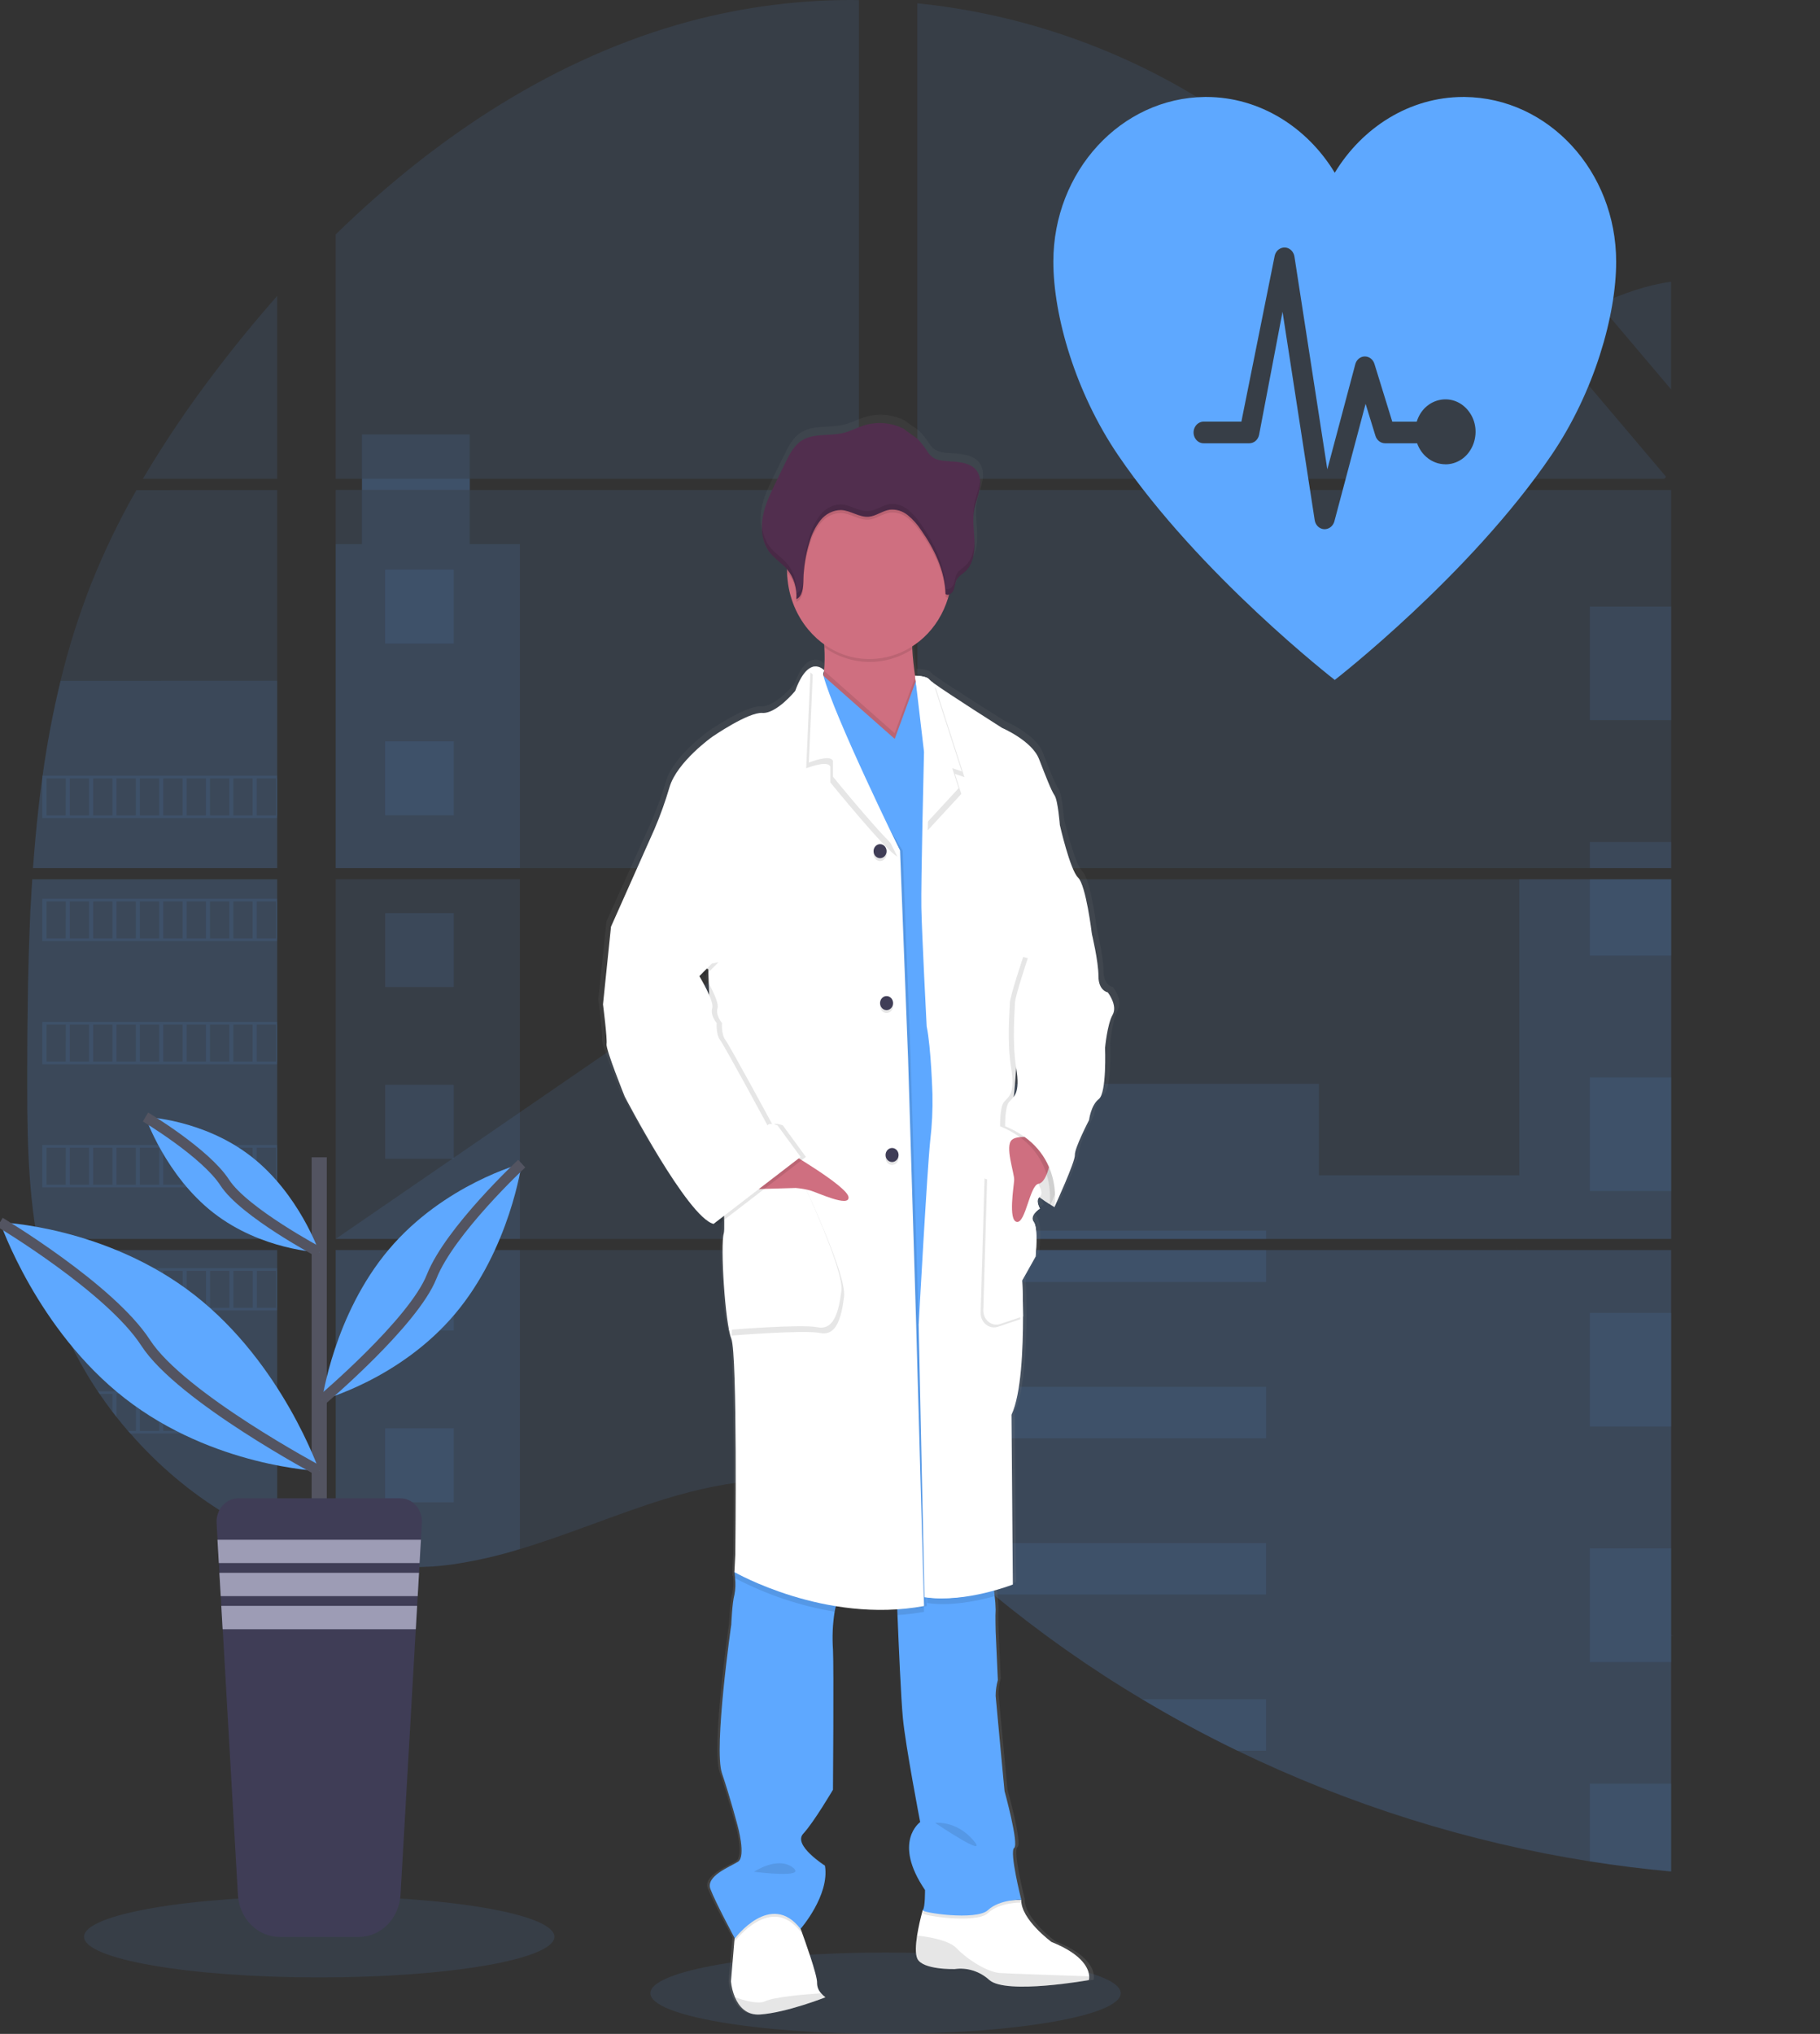 <svg width="350" height="391" viewBox="0 0 350 391" fill="none" xmlns="http://www.w3.org/2000/svg">
<rect x="0" y="0" width="350" height="391" fill="#333333" stroke="none"/>
<g clip-path="url(#clip0_11_284)">
<path opacity="0.1" d="M170.299 391C195.277 391 215.526 387.498 215.526 383.179C215.526 378.859 195.277 375.357 170.299 375.357C145.321 375.357 125.072 378.859 125.072 383.179C125.072 387.498 145.321 391 170.299 391Z" fill="#5EA8FF"/>
<path opacity="0.1" d="M6.201 169.037H53.309V238.175H9.65C9.533 238.883 9.422 239.599 9.301 240.313H53.309V296.073C53.229 296.047 53.16 296.017 53.086 295.987C51.841 295.456 50.606 294.898 49.371 294.297L48.582 293.913C47.345 293.283 46.106 292.616 44.87 291.914C44.438 291.669 44.007 291.413 43.579 291.154C36.708 287.009 30.465 281.757 25.069 275.58C24.911 275.415 24.762 275.24 24.605 275.08C23.853 274.2 23.115 273.31 22.401 272.402L21.61 271.401C20.767 270.287 19.95 269.142 19.156 267.983C19.04 267.813 18.929 267.643 18.808 267.482C15.578 262.664 12.9 257.445 10.824 251.939C10.759 251.774 10.703 251.594 10.642 251.439C10.006 249.673 9.441 247.89 8.949 246.092C8.735 245.337 8.532 244.592 8.355 243.808C8.289 243.578 8.234 243.353 8.182 243.128C5.546 232.047 5.236 220.537 5.236 209.106C5.236 207.772 5.236 206.432 5.236 205.108C5.236 200.484 5.286 195.831 5.36 191.184C5.36 189.979 5.406 188.778 5.43 187.569C5.495 184.5 5.588 181.432 5.709 178.363C5.737 177.509 5.774 176.659 5.815 175.81C5.815 175.32 5.838 174.83 5.886 174.339C5.996 172.56 6.089 170.796 6.201 169.037Z" fill="#5EA8FF"/>
<path opacity="0.1" d="M53.309 92.057H27.468C31.669 84.978 36.258 78.175 41.212 71.686C45.05 66.608 49.103 61.659 53.309 56.891V92.057Z" fill="#5EA8FF"/>
<path opacity="0.1" d="M53.309 94.197V166.898H6.349C6.349 166.688 6.381 166.472 6.396 166.263C6.437 165.688 6.479 165.114 6.526 164.544C6.578 163.875 6.632 163.2 6.693 162.544C6.752 161.89 6.818 161.09 6.888 160.365C6.958 159.641 7.022 158.906 7.101 158.181C7.181 157.457 7.25 156.732 7.334 156.013C7.416 155.292 7.491 154.563 7.579 153.843C7.649 153.244 7.723 152.648 7.796 152.049C7.904 151.204 8.016 150.354 8.137 149.515C8.137 149.389 8.168 149.26 8.187 149.14C9.034 142.993 10.19 136.9 11.646 130.886C13.17 124.58 15.117 118.398 17.471 112.394C19.972 106.112 22.902 100.039 26.234 94.221L53.309 94.197Z" fill="#5EA8FF"/>
<path opacity="0.1" d="M165.17 169.032L64.554 238.175H165.17V169.032ZM64.554 240.309V299.686C65.13 299.815 65.7 299.94 66.267 300.045C67.037 300.204 67.803 300.35 68.588 300.474C68.737 300.499 68.89 300.526 69.052 300.54C69.358 300.595 69.674 300.639 69.981 300.686C70.756 300.8 71.526 300.896 72.302 300.969C72.667 301.009 73.038 301.045 73.411 301.076L74.306 301.15C74.794 301.19 75.276 301.22 75.754 301.234C76.052 301.234 76.349 301.264 76.655 301.275C76.888 301.275 77.12 301.275 77.36 301.275C77.602 301.275 77.945 301.275 78.238 301.275C78.637 301.275 79.036 301.275 79.431 301.275H79.964C80.364 301.275 80.763 301.275 81.156 301.234H81.185C81.459 301.234 81.739 301.234 82.017 301.194C82.094 301.199 82.171 301.199 82.248 301.194C82.48 301.194 82.713 301.194 82.935 301.16H83.097L84.652 301.029C85.164 300.981 85.679 300.916 86.198 300.855L87.257 300.72C91.561 300.071 95.819 299.095 99.998 297.802C109.383 294.981 118.563 291.039 127.944 288.15C140.073 284.426 153.472 282.597 165.193 287.15V240.309H64.554ZM165.17 92.057V0.008C154.154 -0.12 143.168 1.268 132.48 4.136C107.001 11.029 84.141 25.979 64.554 45.071V92.052H69.604V94.186H64.554V166.898H165.17V94.192H90.338V92.057H165.17ZM294.404 60.965C288.1 60.725 281.835 58.576 276.168 55.258C265.329 48.909 256.673 39.108 246.999 30.836C226.902 13.608 201.977 3.212 176.407 0.634V92.057H320.04L320.396 91.653L294.404 60.965ZM307.49 58.466L321.362 74.859V54.168C316.715 54.787 312.646 56.261 307.508 58.446L307.49 58.466ZM321.362 314.429V240.309H291.801C291.721 239.994 291.643 239.674 291.549 239.354C291.637 239.674 291.712 239.994 291.796 240.309H176.426V293.913C177.521 294.788 178.602 295.707 179.674 296.642C180.831 297.641 181.972 298.696 183.118 299.73L184.275 300.761C184.826 301.259 185.384 301.76 185.945 302.229C187.059 303.202 188.184 304.163 189.32 305.109C189.881 305.608 190.457 306.058 191.027 306.528C200.091 313.99 209.652 320.724 219.634 326.675C221.871 328.008 224.127 329.309 226.404 330.579C227.924 331.412 229.45 332.242 230.982 333.047C233.284 334.257 235.605 335.423 237.944 336.547C259.511 346.971 282.319 354.125 305.71 357.803C310.906 358.628 316.122 359.278 321.358 359.751V314.424H321.823L321.362 314.429ZM176.426 94.192V166.898H321.381V94.192H176.426ZM176.426 169.032V238.175H321.381V169.032H176.426Z" fill="#5EA8FF"/>
<path opacity="0.1" d="M53.309 130.866V166.898H6.349C6.349 166.688 6.381 166.472 6.396 166.263C6.437 165.688 6.479 165.114 6.526 164.544C6.578 163.875 6.632 163.2 6.693 162.544C6.752 161.89 6.818 161.09 6.888 160.365C6.958 159.641 7.022 158.906 7.101 158.181C7.181 157.457 7.25 156.732 7.334 156.013C7.416 155.292 7.491 154.563 7.579 153.843C7.649 153.244 7.723 152.648 7.796 152.049C7.904 151.204 8.016 150.354 8.137 149.515C8.137 149.389 8.168 149.26 8.187 149.14C9.034 142.993 10.19 136.9 11.646 130.886L53.309 130.866Z" fill="#5EA8FF"/>
<path opacity="0.1" d="M6.201 169.037H53.309V238.175H9.65C9.533 238.883 9.422 239.599 9.301 240.313H53.309V296.073C53.229 296.047 53.16 296.017 53.086 295.987C51.841 295.456 50.606 294.898 49.371 294.297L48.582 293.913C47.345 293.283 46.106 292.616 44.87 291.914C44.438 291.669 44.007 291.413 43.579 291.154C36.708 287.009 30.465 281.757 25.069 275.58C24.911 275.415 24.762 275.24 24.605 275.08C23.853 274.2 23.115 273.31 22.401 272.402L21.61 271.401C20.767 270.287 19.95 269.142 19.156 267.983C19.04 267.813 18.929 267.643 18.808 267.482C15.578 262.664 12.9 257.445 10.824 251.939C10.759 251.774 10.703 251.594 10.642 251.439C10.006 249.673 9.441 247.89 8.949 246.092C8.735 245.337 8.532 244.592 8.355 243.808C8.289 243.578 8.234 243.353 8.182 243.128C5.546 232.047 5.236 220.537 5.236 209.106C5.236 207.772 5.236 206.432 5.236 205.108C5.236 200.484 5.286 195.831 5.36 191.184C5.36 189.979 5.406 188.778 5.43 187.569C5.495 184.5 5.588 181.432 5.709 178.363C5.737 177.509 5.774 176.659 5.815 175.81C5.815 175.32 5.838 174.83 5.886 174.339C5.996 172.56 6.089 170.796 6.201 169.037Z" fill="#5EA8FF"/>
<path opacity="0.1" d="M99.974 104.602V166.898H64.554V104.602H69.604V83.51H90.333V104.602H99.974Z" fill="#5EA8FF"/>
<path opacity="0.1" d="M99.975 169.032H64.56V238.17H99.975V169.032Z" fill="#5EA8FF"/>
<path opacity="0.1" d="M64.554 240.313H99.974V297.791C95.796 299.083 91.538 300.058 87.234 300.704L86.175 300.845C85.655 300.91 85.14 300.965 84.629 301.019C84.118 301.076 83.59 301.114 83.074 301.15H82.912C82.689 301.15 82.448 301.179 82.229 301.185H81.993C81.715 301.185 81.435 301.214 81.156 301.225C80.763 301.25 80.368 301.254 79.964 301.259C79.793 301.259 79.631 301.259 79.458 301.259C79.059 301.259 78.665 301.259 78.265 301.259H77.388C77.152 301.259 76.925 301.259 76.678 301.259L75.782 301.225C75.319 301.225 74.817 301.17 74.335 301.135L73.443 301.065L72.334 300.954C71.555 300.879 70.779 300.785 70.013 300.671L69.085 300.53L68.62 300.461C67.846 300.33 67.079 300.19 66.299 300.03C65.73 299.926 65.163 299.796 64.586 299.669L64.554 240.313Z" fill="#5EA8FF"/>
<path opacity="0.1" d="M321.385 169.032V238.175H176.426V208.351H253.637V225.945H292.177V169.032H321.385Z" fill="#5EA8FF"/>
<path opacity="0.1" d="M321.845 314.446H321.381V359.802C316.151 359.325 310.937 358.677 305.739 357.857C282.334 354.168 259.518 346.999 237.944 336.555C231.715 333.536 225.613 330.242 219.638 326.671C209.656 320.717 200.094 313.982 191.027 306.522C188.749 304.644 186.501 302.721 184.283 300.755C182.747 299.391 181.221 297.991 179.673 296.632C178.602 295.697 177.521 294.776 176.426 293.898V240.313H291.791C291.712 239.994 291.633 239.674 291.549 239.359C291.637 239.674 291.721 239.994 291.801 240.313H321.381V314.414C321.537 314.42 321.692 314.435 321.845 314.446Z" fill="#5EA8FF"/>
<path opacity="0.1" d="M321.386 116.608H305.739V138.444H321.386V116.608Z" fill="#5EA8FF"/>
<path opacity="0.1" d="M321.386 161.869H305.739V166.898H321.386V161.869Z" fill="#5EA8FF"/>
<path opacity="0.1" d="M321.386 169.032H305.739V183.701H321.386V169.032Z" fill="#5EA8FF"/>
<path opacity="0.1" d="M321.386 207.132H305.739V228.968H321.386V207.132Z" fill="#5EA8FF"/>
<path opacity="0.1" d="M321.386 252.394H305.739V274.231H321.386V252.394Z" fill="#5EA8FF"/>
<path opacity="0.1" d="M321.381 314.414C321.537 314.414 321.692 314.414 321.845 314.446H321.381V319.517H305.739V297.656H321.381V314.414Z" fill="#5EA8FF"/>
<path opacity="0.1" d="M321.381 342.909V359.776C316.151 359.3 310.937 358.652 305.739 357.832V342.909H321.381Z" fill="#5EA8FF"/>
<path opacity="0.1" d="M243.482 236.569H176.426V238.174H243.482V236.569Z" fill="#5EA8FF"/>
<path opacity="0.1" d="M243.482 240.309H176.426V246.457H243.482V240.309Z" fill="#5EA8FF"/>
<path opacity="0.1" d="M243.482 266.608H176.426V276.494H243.482V266.608Z" fill="#5EA8FF"/>
<path opacity="0.1" d="M243.477 296.647V306.532H191.027C188.749 304.66 186.5 302.738 184.279 300.765C182.743 299.4 181.221 298.001 179.669 296.647H243.477Z" fill="#5EA8FF"/>
<path opacity="0.1" d="M243.477 326.68V336.555H237.939C231.716 333.532 225.616 330.237 219.638 326.665L243.477 326.68Z" fill="#5EA8FF"/>
<path opacity="0.1" d="M87.265 109.505H74.064V123.719H87.265V109.505Z" fill="#5EA8FF"/>
<path opacity="0.1" d="M87.265 142.522H74.064V156.736H87.265V142.522Z" fill="#5EA8FF"/>
<path opacity="0.1" d="M87.265 175.539H74.064V189.753H87.265V175.539Z" fill="#5EA8FF"/>
<path opacity="0.1" d="M87.265 208.552H74.064V222.766H87.265V208.552Z" fill="#5EA8FF"/>
<path opacity="0.1" d="M87.265 241.569H74.064V255.783H87.265V241.569Z" fill="#5EA8FF"/>
<path opacity="0.1" d="M87.265 274.586H74.064V288.8H87.265V274.586Z" fill="#5EA8FF"/>
<path opacity="0.1" d="M8.132 149.131V157.262H53.309V149.131H8.132ZM12.633 156.752H8.949V149.63H12.662L12.633 156.752ZM17.131 156.752H13.418V149.63H17.131V156.752ZM21.62 156.752H17.907V149.63H21.62V156.752ZM26.118 156.752H22.409V149.63H26.123L26.118 156.752ZM30.612 156.752H26.898V149.63H30.612V156.752ZM35.108 156.752H31.395V149.63H35.108V156.752ZM39.606 156.752H35.894V149.63H39.606V156.752ZM44.1 156.752H40.387V149.63H44.1V156.752ZM48.592 156.752H44.879V149.63H48.592V156.752ZM53.086 156.752H49.371V149.63H53.086V156.752Z" fill="#5EA8FF"/>
<path opacity="0.1" d="M8.132 172.79V180.923H53.309V172.79H8.132ZM12.633 180.408H8.949V173.305H12.662L12.633 180.408ZM17.131 180.408H13.418V173.305H17.131V180.408ZM21.62 180.408H17.907V173.305H21.62V180.408ZM26.118 180.408H22.409V173.305H26.123L26.118 180.408ZM30.612 180.408H26.898V173.305H30.612V180.408ZM35.108 180.408H31.395V173.305H35.108V180.408ZM39.606 180.408H35.894V173.305H39.606V180.408ZM44.1 180.408H40.387V173.305H44.1V180.408ZM48.592 180.408H44.879V173.305H48.592V180.408ZM53.086 180.408H49.371V173.305H53.086V180.408Z" fill="#5EA8FF"/>
<path opacity="0.1" d="M8.132 196.461V204.608H53.309V196.461H8.132ZM12.633 204.078H8.949V196.971H12.662L12.633 204.078ZM17.131 204.078H13.418V196.971H17.131V204.078ZM21.62 204.078H17.907V196.971H21.62V204.078ZM26.118 204.078H22.409V196.971H26.123L26.118 204.078ZM30.612 204.078H26.898V196.971H30.612V204.078ZM35.108 204.078H31.395V196.971H35.108V204.078ZM39.606 204.078H35.894V196.971H39.606V204.078ZM44.1 204.078H40.387V196.971H44.1V204.078ZM48.592 204.078H44.879V196.971H48.592V204.078ZM53.086 204.078H49.371V196.971H53.086V204.078Z" fill="#5EA8FF"/>
<path opacity="0.1" d="M8.132 220.131V228.253H53.309V220.131H8.132ZM12.633 227.748H8.949V220.637H12.662L12.633 227.748ZM17.131 227.748H13.418V220.637H17.131V227.748ZM21.62 227.748H17.907V220.637H21.62V227.748ZM26.118 227.748H22.409V220.637H26.123L26.118 227.748ZM30.612 227.748H26.898V220.637H30.612V227.748ZM35.108 227.748H31.395V220.637H35.108V227.748ZM39.606 227.748H35.894V220.637H39.606V227.748ZM44.1 227.748H40.387V220.637H44.1V227.748ZM48.592 227.748H44.879V220.637H48.592V227.748ZM53.086 227.748H49.371V220.637H53.086V227.748Z" fill="#5EA8FF"/>
<path opacity="0.1" d="M8.326 243.797C8.508 244.562 8.712 245.327 8.925 246.082V244.307H12.638V251.414H10.652C10.712 251.58 10.773 251.759 10.834 251.914H53.309V243.797H8.326ZM17.146 251.414H13.432V244.307H17.146V251.414ZM21.635 251.414H17.921V244.307H21.635V251.414ZM26.133 251.414H22.409V244.307H26.123L26.133 251.414ZM30.624 251.414H26.911V244.307H30.624V251.414ZM35.122 251.414H31.409V244.307H35.122V251.414ZM39.621 251.414H35.907V244.307H39.621V251.414ZM44.114 251.414H40.399V244.307H44.114V251.414ZM48.605 251.414H44.893V244.307H48.605V251.414ZM53.099 251.414H49.386V244.307H53.099V251.414Z" fill="#5EA8FF"/>
<path opacity="0.1" d="M18.817 267.468C18.933 267.628 19.044 267.808 19.165 267.968H21.62V271.38C21.885 271.721 22.146 272.061 22.413 272.382V267.948H26.128V275.08H24.623C24.771 275.245 24.916 275.42 25.087 275.58H53.321V267.468H18.817ZM30.612 275.08H26.898V267.978H30.612V275.08ZM35.108 275.08H31.395V267.978H35.108V275.08ZM39.606 275.08H35.894V267.978H39.606V275.08ZM44.1 275.08H40.387V267.978H44.1V275.08ZM48.592 275.08H44.879V267.978H48.592V275.08ZM53.086 275.08H49.371V267.978H53.086V275.08Z" fill="#5EA8FF"/>
<path opacity="0.1" d="M43.599 291.134C44.02 291.394 44.452 291.633 44.887 291.894V291.643H48.602V293.893L49.39 294.287V291.643H53.103V295.966C53.175 296.004 53.249 296.035 53.327 296.056V291.134H43.599Z" fill="#5EA8FF"/>
<path opacity="0.1" d="M291.549 239.354C291.637 239.674 291.712 239.994 291.796 240.309C291.721 239.994 291.643 239.674 291.549 239.354ZM69.623 92.043V94.177H90.357V92.043H69.623ZM291.549 239.354C291.637 239.674 291.712 239.994 291.796 240.309C291.721 239.994 291.643 239.674 291.549 239.354ZM291.549 239.354C291.637 239.674 291.712 239.994 291.796 240.309C291.721 239.994 291.643 239.674 291.549 239.354Z" fill="#5EA8FF"/>
<path d="M214.03 189.764C214.03 189.764 212.202 189.49 212.202 186.621C212.202 183.751 210.893 178.393 210.893 178.393C210.893 178.368 209.761 169.061 208.196 167.582C206.633 166.103 204.623 157.417 204.623 157.417C204.623 157.417 204.279 152.705 203.579 151.688C202.877 150.674 201.931 148.19 200.534 144.647C199.136 141.103 193.311 138.649 193.311 138.649C193.311 138.649 182.78 132.07 179.795 129.928C179.523 129.751 179.269 129.546 179.038 129.312C178.518 128.578 176.254 128.563 176.254 128.563C176.017 126.954 175.789 125.105 175.714 123.431C175.714 123.25 175.714 123.07 175.692 122.891C179.019 120.773 181.526 117.432 182.751 113.484C182.806 113.294 182.855 113.093 182.904 112.904C183.308 112.761 183.637 112.441 183.81 112.025C184.079 111.38 184.083 110.624 184.418 110.025C184.807 109.316 185.55 108.936 186.136 108.401C187.611 107.051 187.993 104.778 187.923 102.708C187.876 101.034 187.626 99.344 187.722 97.68L187.75 97.26C187.779 97.01 187.811 96.76 187.853 96.521C188.08 95.28 188.576 94.111 188.855 92.881C189.134 91.653 189.162 90.268 188.511 89.209C187.56 87.653 185.578 87.344 183.837 87.184C181.866 87.003 180.102 87.239 178.839 85.475C178.248 84.554 177.582 83.688 176.852 82.891C176.592 82.631 174.067 80.971 174.067 80.862C171.603 79.633 168.81 79.402 166.2 80.212C164.891 80.623 163.657 81.291 162.329 81.626C159.465 82.355 156.17 81.567 153.737 83.331C152.382 84.33 151.57 85.92 150.808 87.469C150.189 88.745 149.561 90.02 148.923 91.291C147.898 93.387 146.854 95.517 146.423 97.835C146.33 98.341 146.275 98.851 146.255 99.364V99.389C146.255 99.574 146.255 99.759 146.255 99.944V100.18C146.255 100.354 146.255 100.524 146.283 100.679C146.31 100.833 146.306 100.885 146.32 100.989C146.334 101.093 146.358 101.329 146.385 101.489C146.413 101.649 146.469 101.929 146.524 102.148C146.547 102.244 146.58 102.333 146.608 102.423C146.654 102.592 146.71 102.758 146.771 102.923C146.803 103.009 146.835 103.098 146.873 103.183C146.941 103.358 147.026 103.527 147.11 103.682C147.146 103.753 147.175 103.818 147.21 103.883C147.341 104.114 147.483 104.338 147.639 104.553C148.631 105.887 150.093 106.736 151.176 107.986C151.176 108.036 151.176 108.086 151.176 108.131C151.176 108.27 151.176 108.406 151.176 108.546C151.291 114.204 153.999 119.433 158.407 122.515C158.407 122.705 158.431 122.901 158.44 123.09C158.53 124.573 158.512 126.063 158.388 127.542C158.005 127.058 157.437 126.786 156.846 126.804C156.648 126.793 156.447 126.813 156.253 126.859L156.211 126.823V126.869C155.19 127.138 153.933 128.283 152.73 131.537C152.73 131.537 149.072 135.975 146.288 135.79C143.503 135.606 136.451 140.408 136.451 140.408C136.451 140.408 129.574 145.216 128.097 150.114C127.272 152.892 126.283 155.61 125.136 158.251L116.633 177.118L115.064 192.087C115.064 192.087 115.931 198.744 115.76 199.76C115.589 200.774 119.329 209.926 119.329 209.926C119.329 209.926 131.689 233.31 136.74 234.511L137.102 234.236C137.318 234.356 137.547 234.45 137.784 234.511L138.825 233.721C138.886 234.602 138.86 235.486 138.745 236.36C138.049 238.67 139.005 253.739 140.221 256.692C141.437 259.646 141.005 298.377 141.005 298.377L140.835 301.794C140.835 301.794 140.835 301.905 140.874 302.094L140.835 302.904L140.959 302.974C141.089 304.059 141.047 305.158 140.835 306.228C140.397 307.727 140.221 311.966 140.221 311.966C140.221 311.966 136.745 335.896 138.392 340.704C140.04 345.512 141.441 350.78 141.441 350.78C141.441 350.78 143.183 356.778 141.525 357.802C139.869 358.827 135.157 360.547 136.129 363.045C137.009 365.354 140.356 371.541 140.853 372.446L140.81 372.921L140.127 380.884C140.239 381.935 140.503 382.959 140.913 383.922C141.661 385.657 143.113 387.457 145.874 387.261C146.338 387.225 146.878 387.167 147.397 387.091C152.453 386.362 158.676 383.932 158.676 383.932C158.352 383.711 158.056 383.447 157.794 383.147C157.292 382.623 157.011 381.9 157.019 381.148C157.093 379.699 154.573 372.792 153.946 371.091C153.849 370.847 153.797 370.707 153.797 370.707C153.797 370.707 159.544 364.24 158.588 358.507C158.588 358.507 152.229 354.509 154.322 352.315C156.416 350.12 160.156 343.818 160.156 343.818C160.156 343.818 160.328 320.253 160.156 316.735C159.977 314.292 160.085 311.834 160.478 309.421C160.546 309.057 160.63 308.703 160.718 308.352C163.613 308.817 166.536 309.057 169.463 309.065C170.53 309.065 171.616 309.065 172.713 308.997C172.713 309.33 172.726 309.689 172.754 310.077C172.996 315.914 173.445 326.15 173.812 329.952C174.332 335.407 177.204 350.1 177.204 350.1C177.204 350.1 171.723 353.888 178.161 363.226C178.161 363.226 178.161 366.608 177.734 367.098C177.278 368.7 176.911 370.33 176.633 371.977C176.365 373.736 176.254 375.515 176.69 376.441C177.734 378.648 183.999 378.47 183.999 378.47L184.153 378.439C186.543 378.173 188.932 378.949 190.787 380.594C193.167 382.652 202.204 381.748 207.096 381.094C209.013 380.833 210.295 380.594 210.295 380.594C210.356 380.36 210.38 380.115 210.36 379.873C210.309 378.58 209.366 375.739 202.98 373.206C202.98 373.206 196.973 368.858 197.057 365.07H196.932H196.235C196.742 365.039 197.066 365.07 197.066 365.07C197.066 365.07 194.713 355.823 195.673 355.074C196.635 354.324 193.757 344.078 193.757 344.078C193.757 344.078 192.109 326.884 192.02 325.681C192.024 324.646 192.17 323.619 192.452 322.632L192.02 313.205C192.02 313.205 191.938 310.071 192.02 309.051C192.005 308.168 191.94 307.283 191.821 306.409C191.779 306.058 191.738 305.693 191.691 305.333C193.943 304.718 195.405 304.149 195.405 304.149L195.145 271.336C197.057 267.338 197.409 258.566 197.401 252.344C197.401 248.345 197.234 245.386 197.234 245.386L199.846 240.793C199.846 240.793 200.45 235.295 199.494 234.091C199.071 233.547 199.261 232.982 199.609 232.517C199.79 232.362 199.981 232.222 200.18 232.097C200.18 232.097 200.153 232.052 200.12 231.986C200.302 231.823 200.496 231.674 200.701 231.543C200.701 231.543 199.771 229.992 200.603 229.338C201.383 229.908 202.079 230.338 202.608 230.686C202.571 231.052 202.534 231.262 202.534 231.262L202.757 230.762C203.267 231.072 203.579 231.262 203.579 231.262C203.579 231.262 207.671 222.481 207.584 221.186C207.496 219.892 210.369 214.44 210.369 214.44C210.369 214.44 210.717 211.575 212.286 210.376C213.854 209.176 213.502 200.484 213.502 200.484C213.502 200.484 213.939 195.957 214.983 194.107C216.026 192.258 214.03 189.764 214.03 189.764ZM135.7 185.91L135.778 188.005C135.315 187.2 134.981 186.621 134.981 186.621L135.7 185.91Z" fill="url(#paint0_linear_11_284)"/>
<path d="M203.801 227.469L202.799 232.067C202.799 232.067 194.768 227.654 193.32 222.046C191.872 216.438 195.743 214.309 195.743 214.309L203.226 217.723L203.801 227.469Z" fill="white"/>
<path opacity="0.1" d="M203.801 227.469L202.799 232.067C202.799 232.067 194.768 227.654 193.32 222.046C191.872 216.438 195.743 214.309 195.743 214.309L203.226 217.723L203.801 227.469Z" fill="black"/>
<path d="M158.737 383.963C158.737 383.963 151.309 386.901 146.205 387.27C143.493 387.465 142.067 385.676 141.335 383.952C140.935 382.994 140.676 381.974 140.569 380.928L141.233 373.007L141.586 368.788L152.433 365.754L153.97 370.813L154.114 371.197C154.731 372.887 157.205 379.759 157.13 381.194C157.123 381.935 157.399 382.648 157.891 383.167C158.14 383.47 158.423 383.738 158.737 383.963Z" fill="white"/>
<path d="M209.463 379.934C209.482 380.173 209.46 380.416 209.398 380.648C209.398 380.648 193.516 383.502 190.266 380.648C188.413 378.962 185.987 378.197 183.583 378.539C183.583 378.539 177.437 378.719 176.412 376.54C175.985 375.626 176.095 373.85 176.361 372.101C176.63 370.462 176.989 368.842 177.437 367.248L177.683 367.038L179.145 365.774L196.264 365.23H196.394C196.309 368.998 202.204 373.322 202.204 373.322C208.465 375.82 209.389 378.644 209.463 379.934Z" fill="white"/>
<path opacity="0.1" d="M209.463 379.934C209.48 380.174 209.456 380.416 209.394 380.648C209.394 380.648 193.516 383.502 190.266 380.648C188.415 378.963 185.989 378.197 183.587 378.539C183.587 378.539 177.437 378.719 176.416 376.54C175.989 375.621 176.095 373.85 176.361 372.101C178.727 372.357 182.464 372.991 183.931 374.506C186.149 376.81 189.909 379.109 192.216 379.289C194.02 379.414 204.823 379.783 209.463 379.934Z" fill="black"/>
<path opacity="0.1" d="M158.737 383.963C158.737 383.963 151.309 386.901 146.205 387.27C143.493 387.465 142.067 385.676 141.339 383.946C143.229 384.631 145.851 385.352 147.23 384.692C148.864 383.911 154.656 383.407 157.906 383.193C158.152 383.484 158.431 383.742 158.737 383.963Z" fill="black"/>
<path d="M169.756 147.131C163.628 144.566 155.747 136.095 157.715 132.136C158.152 131.139 158.412 130.059 158.48 128.958C158.607 127.462 158.626 125.959 158.536 124.459C158.399 122.004 158.124 119.562 157.715 117.142C157.715 117.142 176.842 117.606 175.729 120.641C175.403 121.531 175.353 123.075 175.441 124.805C175.53 126.533 175.762 128.487 176.004 130.142C176.337 132.411 176.671 134.141 176.671 134.141C176.671 134.141 175.501 135.905 174.815 136C174.128 136.095 178.545 150.784 169.756 147.131Z" fill="#CF6F80"/>
<path opacity="0.1" d="M154.099 371.197L153.956 371.367C148.237 363.92 141.32 373.202 141.32 373.202L141.219 373.007L141.572 368.788L152.419 365.754L153.956 370.813L154.099 371.197Z" fill="black"/>
<path opacity="0.1" d="M196.397 365.754C196.397 365.754 192.22 365.659 189.993 367.778C187.765 369.898 176.996 368.239 177.461 367.778C177.598 367.551 177.68 367.29 177.702 367.018L179.164 365.754L196.282 365.211C196.347 365.545 196.397 365.754 196.397 365.754Z" fill="black"/>
<path d="M161.215 307.272C160.903 308.1 160.667 308.959 160.509 309.836C160.122 312.24 160.014 314.683 160.188 317.114C160.361 320.612 160.188 344.058 160.188 344.058C160.188 344.058 156.518 350.31 154.47 352.514C152.424 354.718 158.648 358.677 158.648 358.677C159.576 364.375 153.95 370.813 153.95 370.813C148.232 363.365 141.316 372.652 141.316 372.652C141.316 372.652 137.557 365.654 136.619 363.155C135.682 360.656 140.292 358.927 141.911 357.912C143.531 356.897 141.831 350.916 141.831 350.916C141.831 350.916 140.463 345.672 138.837 340.89C137.214 336.106 140.63 312.296 140.63 312.296C140.63 312.296 140.806 308.067 141.229 306.593C141.441 305.528 141.484 304.434 141.353 303.354C141.326 302.989 141.293 302.685 141.271 302.479C141.246 302.275 141.229 302.179 141.229 302.179L141.293 302.059L143.614 297.401C143.614 297.401 162.329 304.339 161.215 307.272Z" fill="#5EA8FF"/>
<path d="M196.397 365.205C196.397 365.205 192.22 365.109 189.993 367.204C187.765 369.298 176.996 367.664 177.461 367.204C177.925 366.744 177.887 363.34 177.887 363.34C171.571 354.054 176.959 350.285 176.959 350.285C176.959 350.285 174.136 335.665 173.626 330.243C173.268 326.454 172.828 316.274 172.592 310.462C172.489 307.963 172.43 306.242 172.43 306.242L177.591 305.123L178.254 304.979L190.703 302.289C190.703 302.289 191.047 304.788 191.279 306.832C191.394 307.705 191.459 308.585 191.473 309.467C191.389 310.467 191.473 313.596 191.473 313.596L191.896 322.976C191.619 323.96 191.477 324.981 191.473 326.01C191.557 327.205 193.177 344.307 193.177 344.307C193.177 344.307 195.994 354.514 195.033 355.248C194.072 355.983 196.397 365.205 196.397 365.205Z" fill="#5EA8FF"/>
<path opacity="0.1" d="M175.729 120.641C175.403 121.531 175.353 123.075 175.441 124.805C170.212 128.194 163.644 128.062 158.536 124.464C158.399 122.009 158.124 119.562 157.715 117.142C157.715 117.142 176.842 117.597 175.729 120.641Z" fill="black"/>
<path d="M183.123 109.595C183.126 111.396 182.863 113.186 182.343 114.898C178.549 127.415 163.594 130.813 155.426 121.016C152.896 117.984 151.458 114.078 151.365 110.005C151.365 109.865 151.365 109.734 151.365 109.595C151.156 96.431 164.26 87.96 174.952 94.347C180.084 97.413 183.228 103.276 183.128 109.595H183.123Z" fill="#CF6F80"/>
<path opacity="0.1" d="M169.756 147.131C163.628 144.566 155.747 136.095 157.715 132.136C158.152 131.139 158.412 130.059 158.48 128.958L166.868 136.379L172.057 140.962L176.004 130.146C176.337 132.416 176.671 134.146 176.671 134.146C176.671 134.146 175.501 135.91 174.815 136.005C174.128 136.101 178.545 150.784 169.756 147.131Z" fill="black"/>
<path d="M191.445 179.933L184.441 306.633L175.306 307.278L151.654 233.811L155.534 146.592L156.351 128.164L166.868 137.464L172.062 142.048L176.124 130.918L183.677 138.004L191.445 179.933Z" fill="#5EA8FF"/>
<path opacity="0.1" d="M161.215 307.272C160.903 308.1 160.667 308.959 160.509 309.836C153.861 308.731 147.406 306.56 141.359 303.394L141.233 303.324L141.275 302.52L141.299 302.099L143.619 297.441C143.619 297.441 162.329 304.339 161.215 307.272Z" fill="black"/>
<path opacity="0.1" d="M177.696 309.856C175.998 310.168 174.284 310.377 172.563 310.486C172.462 307.987 172.401 306.268 172.401 306.268L177.562 305.149L177.696 309.856Z" fill="black"/>
<path opacity="0.1" d="M191.249 306.857C187.95 307.782 182.855 308.821 178.291 308.171L178.226 305.003L190.675 302.314C190.675 302.314 191.018 304.787 191.249 306.857Z" fill="black"/>
<path opacity="0.1" d="M178.207 308.751C159.177 312.251 141.748 302.22 141.748 302.22L141.915 298.82C141.915 298.82 142.347 260.292 141.15 257.337C139.952 254.383 139.018 239.404 139.697 237.105C140.374 234.807 137.222 200.329 137.222 200.329L136.712 186.335L118.026 178.184L126.38 159.43C127.508 156.801 128.48 154.097 129.285 151.335C130.738 146.466 137.483 141.683 137.483 141.683C137.483 141.683 144.398 136.905 147.132 137.084C149.867 137.265 153.449 132.857 153.449 132.857C156.095 125.594 158.49 128.883 158.49 128.883C158.49 129.227 158.49 128.883 158.36 129.958C157.432 137.929 173.371 163.119 173.599 163.565L175.116 203.378L176.652 253.764L178.207 308.751Z" fill="black"/>
<path d="M177.696 308.751C158.666 312.251 141.233 302.22 141.233 302.22L141.404 298.82C141.404 298.82 141.837 260.292 140.634 257.337C139.431 254.383 138.504 239.404 139.187 237.105C139.869 234.807 136.712 200.329 136.712 200.329L136.197 186.335L117.5 178.153L125.855 159.401C126.981 156.769 127.951 154.066 128.761 151.304C130.209 146.437 136.958 141.653 136.958 141.653C136.958 141.653 143.874 136.874 146.603 137.055C149.332 137.234 152.922 132.827 152.922 132.827C155.57 125.565 158.49 128.853 158.49 128.853C158.49 129.198 158.211 129.352 158.36 129.928C160.403 137.659 172.861 163.089 173.088 163.534L174.625 203.348L176.16 253.733L177.696 308.751Z" fill="white"/>
<path opacity="0.1" d="M172.567 164.669C170.521 163.749 159.677 150.419 159.677 150.419V147.386C159.285 146.386 156.939 146.996 155.036 147.696L155.853 129.268L156.782 130.097C158.816 137.824 172.332 164.224 172.567 164.669Z" fill="black"/>
<path d="M173.084 163.565C171.031 162.644 160.188 149.315 160.188 149.315V146.28C159.795 145.281 157.45 145.89 155.548 146.592L156.369 128.162L157.297 128.993C159.335 136.72 172.857 163.125 173.084 163.565Z" fill="white"/>
<path opacity="0.1" d="M141.748 230.043C142.003 230.043 154.981 228.574 154.981 228.574C154.981 228.574 162.84 245.212 162.325 249.26C161.809 253.309 160.876 256.892 157.715 256.258C154.554 255.624 140.704 256.757 140.704 256.757L141.748 230.043Z" fill="black"/>
<path d="M141.233 228.937C141.489 228.937 154.467 227.469 154.467 227.469C154.467 227.469 162.319 244.113 161.809 248.156C161.298 252.199 160.357 255.788 157.2 255.153C154.044 254.518 140.188 255.653 140.188 255.653L141.233 228.937Z" fill="white"/>
<path d="M151.012 221.126C151.012 221.126 162.923 228.018 163.178 230.122C163.434 232.227 157.117 229.204 155.751 228.839C154.852 228.605 153.938 228.452 153.018 228.379L143.916 228.642L151.012 221.126Z" fill="#CF6F80"/>
<path opacity="0.1" d="M169.245 165.529C169.937 165.529 170.498 164.924 170.498 164.179C170.498 163.434 169.937 162.83 169.245 162.83C168.553 162.83 167.992 163.434 167.992 164.179C167.992 164.924 168.553 165.529 169.245 165.529Z" fill="black"/>
<path d="M169.245 164.979C169.937 164.979 170.498 164.375 170.498 163.629C170.498 162.884 169.937 162.28 169.245 162.28C168.553 162.28 167.992 162.884 167.992 163.629C167.992 164.375 168.553 164.979 169.245 164.979Z" fill="#3F3D56"/>
<path opacity="0.1" d="M171.552 223.945C172.244 223.945 172.805 223.341 172.805 222.596C172.805 221.851 172.244 221.246 171.552 221.246C170.86 221.246 170.298 221.851 170.298 222.596C170.298 223.341 170.86 223.945 171.552 223.945Z" fill="black"/>
<path d="M171.552 223.391C172.244 223.391 172.805 222.786 172.805 222.041C172.805 221.296 172.244 220.692 171.552 220.692C170.86 220.692 170.298 221.296 170.298 222.041C170.298 222.786 170.86 223.391 171.552 223.391Z" fill="#3F3D56"/>
<path opacity="0.1" d="M170.493 194.737C171.186 194.737 171.747 194.133 171.747 193.387C171.747 192.642 171.186 192.038 170.493 192.038C169.801 192.038 169.24 192.642 169.24 193.387C169.24 194.133 169.801 194.737 170.493 194.737Z" fill="black"/>
<path d="M170.493 194.187C171.186 194.187 171.747 193.583 171.747 192.838C171.747 192.092 171.186 191.488 170.493 191.488C169.801 191.488 169.24 192.092 169.24 192.838C169.24 193.583 169.801 194.187 170.493 194.187Z" fill="#3F3D56"/>
<path d="M199.383 228.099C199.383 228.099 200.236 229.479 199.383 230.122C198.528 230.767 199.466 232.327 199.466 232.327C199.466 232.327 197.335 233.671 198.274 234.881C199.211 236.09 198.616 241.553 198.616 241.553L196.054 246.121C196.054 246.121 196.208 249.065 196.216 253.044C196.216 259.251 195.878 267.978 194.003 271.957L194.263 304.598C194.263 304.598 185.29 308.127 177.781 307.053L176.667 254.674C176.667 254.674 178.291 224.969 178.889 219.272C179.24 216.315 179.382 213.332 179.316 210.35C179.316 210.35 179.062 201.434 178.203 197.297C178.203 197.297 177.274 179.368 177.182 174.405C177.14 172.03 177.257 165.104 177.386 158.516C177.53 151.314 177.692 144.521 177.692 144.521L175.998 130.088C175.998 130.088 177.692 129.903 178.203 130.636C178.432 130.866 178.68 131.074 178.945 131.252C181.87 133.381 192.202 139.928 192.202 139.928C192.202 139.928 197.92 142.379 199.289 145.886C200.659 149.394 201.61 151.884 202.275 152.883C202.938 153.883 203.3 158.581 203.3 158.581C203.3 158.581 205.267 167.227 206.805 168.693C208.341 170.157 209.463 179.472 209.463 179.472L195.888 190.968C195.888 190.968 194.695 210.09 194.439 210.831C194.184 211.571 199.383 228.099 199.383 228.099Z" fill="white"/>
<path d="M199.897 228.099C199.897 228.099 200.747 229.479 199.897 230.123C199.048 230.767 199.977 232.327 199.977 232.327C199.977 232.327 197.861 233.688 198.788 234.895C199.716 236.105 199.132 241.569 199.132 241.569L196.57 246.136C196.57 246.136 196.723 249.08 196.737 253.059C196.737 259.266 196.397 267.992 194.521 271.971L194.778 304.613C194.778 304.613 185.791 308.142 178.291 307.067L177.182 254.688C177.182 254.688 178.806 224.985 179.406 219.286C179.756 216.33 179.897 213.346 179.827 210.365C179.827 210.365 179.572 201.449 178.718 197.31C178.718 197.31 177.79 179.382 177.692 174.419C177.65 172.045 177.771 165.118 177.897 158.532C178.041 151.329 178.203 144.537 178.203 144.537L175.966 129.908C175.966 129.908 178.203 129.908 178.718 130.652C178.945 130.885 179.193 131.091 179.461 131.266C182.386 133.396 192.722 139.944 192.722 139.944C192.722 139.944 198.436 142.391 199.805 145.9C201.174 149.409 202.125 151.899 202.795 152.898C203.462 153.898 203.816 158.597 203.816 158.597C203.816 158.597 205.783 167.243 207.319 168.707C208.855 170.172 209.965 179.469 209.965 179.469L196.389 190.963C196.389 190.963 195.196 210.086 194.935 210.826C194.676 211.565 199.897 228.099 199.897 228.099Z" fill="white"/>
<path opacity="0.1" d="M183.637 148.78L184.863 152.629L178.411 159.626C178.555 152.428 178.718 145.631 178.718 145.631L176.48 131.002C176.48 131.002 178.718 131.002 179.234 131.746C179.458 131.979 179.708 132.183 179.976 132.357L185.463 149.399L183.637 148.78Z" fill="black"/>
<path d="M183.124 147.676L184.353 151.524L177.901 158.52C178.044 151.318 178.207 144.528 178.207 144.528L175.966 129.897C175.966 129.897 178.207 129.897 178.718 130.642C178.946 130.873 179.194 131.079 179.461 131.257L184.952 148.295L183.124 147.676Z" fill="white"/>
<path opacity="0.1" d="M183.123 109.595C183.126 111.396 182.863 113.186 182.343 114.898C182.166 114.93 181.986 114.879 181.842 114.763C181.721 110.265 179.664 106.042 177.136 102.448C176.424 101.363 175.564 100.403 174.582 99.6C173.59 98.797 172.356 98.421 171.12 98.544C169.728 98.75 168.497 99.769 167.091 99.899C165.235 100.064 163.573 98.68 161.73 98.609C160.215 98.625 158.779 99.343 157.789 100.579C156.821 101.812 156.102 103.249 155.677 104.797C154.947 107.147 154.55 109.6 154.5 112.075C154.476 113.473 154.35 115.227 153.143 115.738C153.327 113.658 152.692 111.59 151.393 110.036L151.365 110.005C151.365 109.865 151.365 109.734 151.365 109.595C151.156 96.431 164.26 87.96 174.952 94.347C180.084 97.413 183.228 103.276 183.128 109.595H183.123Z" fill="black"/>
<path d="M173.821 82.442C171.409 81.219 168.665 80.988 166.107 81.791C164.821 82.201 163.61 82.865 162.306 83.2C159.52 83.926 156.272 83.142 153.881 84.895C152.554 85.895 151.754 87.474 151.012 89.008L149.156 92.817C148.144 94.901 147.123 97.02 146.7 99.314C146.278 101.609 146.533 104.177 147.884 106.022C148.868 107.367 150.321 108.212 151.389 109.476C152.681 111.031 153.314 113.095 153.134 115.174C154.346 114.673 154.46 112.914 154.49 111.515C154.541 109.039 154.937 106.586 155.669 104.238C156.092 102.689 156.811 101.251 157.78 100.02C158.771 98.784 160.206 98.066 161.72 98.05C163.577 98.12 165.245 99.499 167.082 99.335C168.474 99.21 169.708 98.185 171.111 97.985C172.346 97.859 173.582 98.235 174.573 99.04C175.555 99.842 176.414 100.804 177.121 101.888C179.657 105.482 181.712 109.696 181.833 114.204C182.357 114.618 183.114 114.078 183.374 113.439C183.634 112.799 183.643 112.049 183.973 111.44C184.353 110.735 185.082 110.36 185.651 109.831C187.101 108.486 187.463 106.223 187.407 104.167C187.351 102.113 186.979 100.029 187.342 98.01C187.561 96.77 188.053 95.611 188.321 94.386C188.591 93.163 188.623 91.787 187.988 90.732C187.059 89.183 185.105 88.879 183.401 88.734C181.465 88.553 179.734 88.784 178.5 87.03C177.921 86.112 177.268 85.254 176.551 84.46C176.304 84.201 173.821 82.551 173.821 82.442Z" fill="#512E4E"/>
<path opacity="0.1" d="M123.373 187.84L118.521 178.184L116.985 193.084C116.985 193.084 117.84 199.699 117.668 200.714C117.496 201.729 121.168 210.826 121.168 210.826C121.168 210.826 133.297 234.087 138.249 235.285L154.981 222.411L150.544 216.344C150.544 216.344 149.008 215.699 148.622 216.344C148.622 216.344 140.384 201.079 139.529 199.975C138.676 198.87 138.843 196.667 138.843 196.667C138.843 196.667 137.562 195.196 137.989 193.816C138.415 192.437 135.515 187.655 135.515 187.655L138.16 184.991L123.373 187.84Z" fill="black"/>
<path d="M118.777 177.083L117.496 178.184L115.96 193.084C115.96 193.084 116.814 199.7 116.643 200.714C116.471 201.729 120.146 210.826 120.146 210.826C120.146 210.826 132.271 234.087 137.222 235.285L153.96 222.411L149.518 216.344C149.518 216.344 147.982 215.699 147.597 216.344C147.597 216.344 139.357 201.079 138.504 199.975C137.651 198.871 137.821 196.667 137.821 196.667C137.821 196.667 136.539 195.196 136.967 193.816C137.395 192.437 134.49 187.655 134.49 187.655L137.134 184.991L118.777 177.083Z" fill="white"/>
<path opacity="0.1" d="M198.274 235.451C199.202 236.665 198.616 242.118 198.616 242.118L196.054 246.686C196.054 246.686 196.208 249.636 196.216 253.609L191.909 255.058C190.23 255.622 188.535 254.236 188.591 252.344L189.333 226.549L199.383 230.686C198.528 231.327 199.466 232.897 199.466 232.897C199.466 232.897 197.335 234.236 198.274 235.451Z" fill="black"/>
<path d="M198.788 234.895C199.716 236.11 199.132 241.569 199.132 241.569L196.57 246.136C196.57 246.136 196.723 249.08 196.737 253.059L192.351 254.533C190.707 255.082 189.049 253.726 189.101 251.874L189.848 225.999L199.903 230.138C199.044 230.777 199.981 232.342 199.981 232.342C199.981 232.342 197.861 233.688 198.788 234.895Z" fill="white"/>
<path d="M202.116 222.601C202.116 222.601 201.433 227.294 199.726 227.569C198.018 227.843 197.253 235.161 195.548 234.901C193.845 234.642 194.973 228.099 195.033 226.829C195.094 225.559 193.177 220.301 194.611 219.108C196.045 217.913 200.584 219.108 200.584 219.108L202.116 222.601Z" fill="#CF6F80"/>
<path opacity="0.1" d="M205.751 186.46L208.972 179.462C208.972 179.462 210.253 184.796 210.253 187.644C210.253 190.493 212.044 190.773 212.044 190.773C212.044 190.773 214.007 193.272 212.972 195.092C211.938 196.91 211.52 201.439 211.52 201.439C211.52 201.439 211.859 210.082 210.323 211.277C208.786 212.47 208.465 215.323 208.465 215.323C208.465 215.323 205.644 220.746 205.732 222.036C205.82 223.326 201.805 232.057 201.805 232.057C201.805 232.057 203.768 221.206 192.328 216.518C192.328 216.518 192.239 212.835 193.093 211.825C193.947 210.814 195.278 210.356 194.443 205.253C193.608 200.15 194.202 194.052 194.202 192.827C194.202 191.603 196.765 183.965 196.765 183.965L205.751 186.46Z" fill="black"/>
<path d="M207.144 178.463L209.956 179.462C209.956 179.462 211.241 184.796 211.241 187.644C211.241 190.493 213.033 190.773 213.033 190.773C213.033 190.773 214.996 193.272 213.962 195.092C212.927 196.91 212.513 201.439 212.513 201.439C212.513 201.439 212.853 210.082 211.315 211.277C209.779 212.47 209.436 215.323 209.436 215.323C209.436 215.323 206.618 220.746 206.707 222.036C206.796 223.326 202.776 232.057 202.776 232.057C202.776 232.057 204.743 221.206 193.297 216.518C193.297 216.518 193.213 212.835 194.068 211.825C194.921 210.814 196.254 210.356 195.419 205.253C194.583 200.15 195.177 194.052 195.177 192.827C195.177 191.603 197.738 183.965 197.738 183.965L207.144 178.463Z" fill="white"/>
<path opacity="0.1" d="M145.016 359.827C145.016 359.827 149.5 356.793 152.443 358.997C155.385 361.2 145.016 359.827 145.016 359.827Z" fill="black"/>
<path opacity="0.1" d="M179.855 350.446C179.855 350.446 183.824 349.895 187.157 353.759C190.489 357.622 179.855 350.446 179.855 350.446Z" fill="black"/>
<g opacity="0.1">
<path d="M185.662 108.736C185.091 109.266 184.358 109.645 183.977 110.35C183.652 110.955 183.643 111.7 183.383 112.349C183.123 112.999 182.366 113.529 181.842 113.119C181.721 108.621 179.66 104.397 177.131 100.799C176.423 99.713 175.564 98.752 174.583 97.95C173.589 97.146 172.353 96.77 171.115 96.895C169.723 97.1 168.497 98.12 167.091 98.245C165.234 98.415 163.568 97.03 161.725 96.96C160.977 96.969 160.238 97.149 159.559 97.489C158.88 97.83 158.277 98.323 157.789 98.935C156.82 100.165 156.101 101.6 155.677 103.148C154.948 105.496 154.551 107.95 154.498 110.425C154.471 111.82 154.35 113.559 153.152 114.079C153.18 114.448 153.18 114.819 153.152 115.188C154.359 114.688 154.48 112.929 154.508 111.53C154.56 109.054 154.957 106.601 155.687 104.253C156.11 102.703 156.83 101.267 157.799 100.034C158.287 99.424 158.891 98.932 159.57 98.593C160.248 98.253 160.986 98.073 161.735 98.065C163.591 98.135 165.262 99.514 167.1 99.35C168.493 99.225 169.727 98.2 171.125 98C172.362 97.874 173.598 98.25 174.592 99.055C175.573 99.856 176.433 100.817 177.14 101.903C179.67 105.497 181.731 109.71 181.851 114.219C182.376 114.633 183.132 114.094 183.392 113.454C183.652 112.814 183.661 112.064 183.986 111.455C184.367 110.75 185.1 110.375 185.671 109.845C187.119 108.501 187.481 106.237 187.426 104.183C187.426 104.118 187.426 104.053 187.426 103.993C187.338 105.772 186.897 107.586 185.662 108.736Z" fill="black"/>
<path d="M151.398 108.381C150.33 107.116 148.873 106.272 147.894 104.932C147.069 103.747 146.598 102.319 146.543 100.839C146.397 102.689 146.876 104.533 147.894 106.032C148.873 107.376 150.33 108.221 151.398 109.485C152.423 110.722 153.038 112.29 153.148 113.944C153.219 112.937 153.101 111.926 152.8 110.97C152.499 110.014 152.022 109.134 151.398 108.381Z" fill="black"/>
<path d="M188.331 93.292C188.057 94.516 187.57 95.681 187.347 96.915C187.215 97.74 187.167 98.578 187.203 99.415C187.218 98.938 187.267 98.464 187.347 97.995C187.57 96.755 188.057 95.596 188.331 94.371C188.49 93.696 188.542 92.996 188.484 92.302C188.455 92.636 188.404 92.966 188.331 93.292Z" fill="black"/>
</g>
<path opacity="0.1" d="M61.384 380.147C86.362 380.147 106.611 376.645 106.611 372.326C106.611 368.006 86.362 364.504 61.384 364.504C36.406 364.504 16.157 368.006 16.157 372.326C16.157 376.645 36.406 380.147 61.384 380.147Z" fill="#5EA8FF"/>
<path d="M62.842 222.486H59.931V293.044H62.842V222.486Z" fill="#535461"/>
<path d="M81.13 292.828L80.948 296.007L80.688 300.505L80.581 302.374L80.327 306.872L80.215 308.742L79.955 313.24L77.022 364.255C76.757 368.81 73.249 372.36 69.01 372.362H53.758C49.52 372.36 46.013 368.809 45.751 364.255L42.832 313.205L42.571 308.707L42.466 306.837L42.204 302.339L42.099 300.47L41.839 295.971L41.654 292.794C41.516 290.211 43.428 288.037 45.831 288.04H77.026C79.421 288.062 81.301 290.256 81.13 292.828Z" fill="#3F3D56"/>
<path d="M80.948 296.007L80.688 300.49H42.081L41.82 296.007H80.948Z" fill="#9D9CB5"/>
<path d="M80.581 302.36L80.327 306.847H42.447L42.187 302.36H80.581Z" fill="#9D9CB5"/>
<path d="M80.215 308.723L79.959 313.205H42.813L42.555 308.723H80.215Z" fill="#9D9CB5"/>
<path d="M37.378 248.931C54.325 262.135 61.398 282.787 61.398 282.787C61.398 282.787 40.975 282.033 24.025 268.827C7.073 255.624 0.014 234.975 0.014 234.975C0.014 234.975 20.427 235.725 37.378 248.931Z" fill="#5EA8FF"/>
<path d="M0 234.975C0 234.975 21.203 247.645 28.003 258.137C34.802 268.627 61.398 282.787 61.398 282.787" stroke="#535461" stroke-width="2" stroke-miterlimit="10"/>
<path d="M48.319 222.331C57.542 229.513 61.398 240.754 61.398 240.754C61.398 240.754 50.282 240.344 41.054 233.161C31.826 225.98 27.979 214.734 27.979 214.734C27.979 214.734 39.091 215.144 48.319 222.331Z" fill="#5EA8FF"/>
<path d="M27.979 214.734C27.979 214.734 39.517 221.631 43.218 227.338C46.917 233.047 61.398 240.754 61.398 240.754" stroke="#535461" stroke-width="2" stroke-miterlimit="10"/>
<path d="M74.79 240.184C64.192 252.723 61.951 269.113 61.951 269.113C61.951 269.113 76.892 265.164 87.479 252.618C98.067 240.074 100.319 223.69 100.319 223.69C100.319 223.69 85.386 227.644 74.79 240.184Z" fill="#5EA8FF"/>
<path d="M100.327 223.695C100.327 223.695 86.523 236.55 83.013 245.406C79.505 254.264 61.951 269.113 61.951 269.113" stroke="#535461" stroke-width="2" stroke-miterlimit="10"/>
<path d="M281.661 18.642H281.403C271.073 18.642 261.94 24.527 256.684 33.212C251.43 24.527 242.295 18.642 231.967 18.642H231.707C215.573 18.808 202.574 32.932 202.566 50.304C202.566 60.67 206.783 75.377 215.003 87.48C230.666 110.539 256.684 130.714 256.684 130.714C256.684 130.714 282.703 110.544 298.362 87.48C306.588 75.377 310.801 60.67 310.801 50.304C310.791 32.933 297.793 18.809 281.661 18.642ZM277.948 89.254C275.54 89.244 273.385 87.641 272.524 85.22H266.348C265.515 85.215 264.776 84.64 264.51 83.789L262.615 77.636L256.613 100.219C256.371 101.111 255.613 101.728 254.749 101.73H254.628C253.725 101.682 252.974 100.961 252.828 99.999L246.643 59.939L242.122 83.645C241.909 84.57 241.135 85.221 240.25 85.22H231.552C230.063 85.29 229.066 83.597 229.754 82.175C230.101 81.459 230.802 81.023 231.552 81.058H238.727L245.131 49.186C245.479 47.62 247.271 47.05 248.356 48.158C248.668 48.478 248.872 48.9 248.937 49.358L255.255 90.223L260.634 70.017C260.864 69.144 261.601 68.537 262.444 68.527H262.482C263.315 68.528 264.056 69.105 264.316 69.959L267.747 81.069H272.448C273.844 76.501 279.309 75.274 282.284 78.859C285.259 82.446 283.513 88.156 279.142 89.137C278.753 89.225 278.355 89.268 277.958 89.268L277.948 89.254Z" fill="#5EA8FF"/>
</g>
<defs>
<linearGradient id="paint0_linear_11_284" x1="165.169" y1="387.285" x2="165.169" y2="79.737" gradientUnits="userSpaceOnUse">
<stop stop-color="#808080" stop-opacity="0.25"/>
<stop offset="0.54" stop-color="#808080" stop-opacity="0.12"/>
<stop offset="1" stop-color="#808080" stop-opacity="0.1"/>
</linearGradient>
<clipPath id="clip0_11_284">
<rect width="350" height="391" fill="white"/>
</clipPath>
</defs>
</svg>
